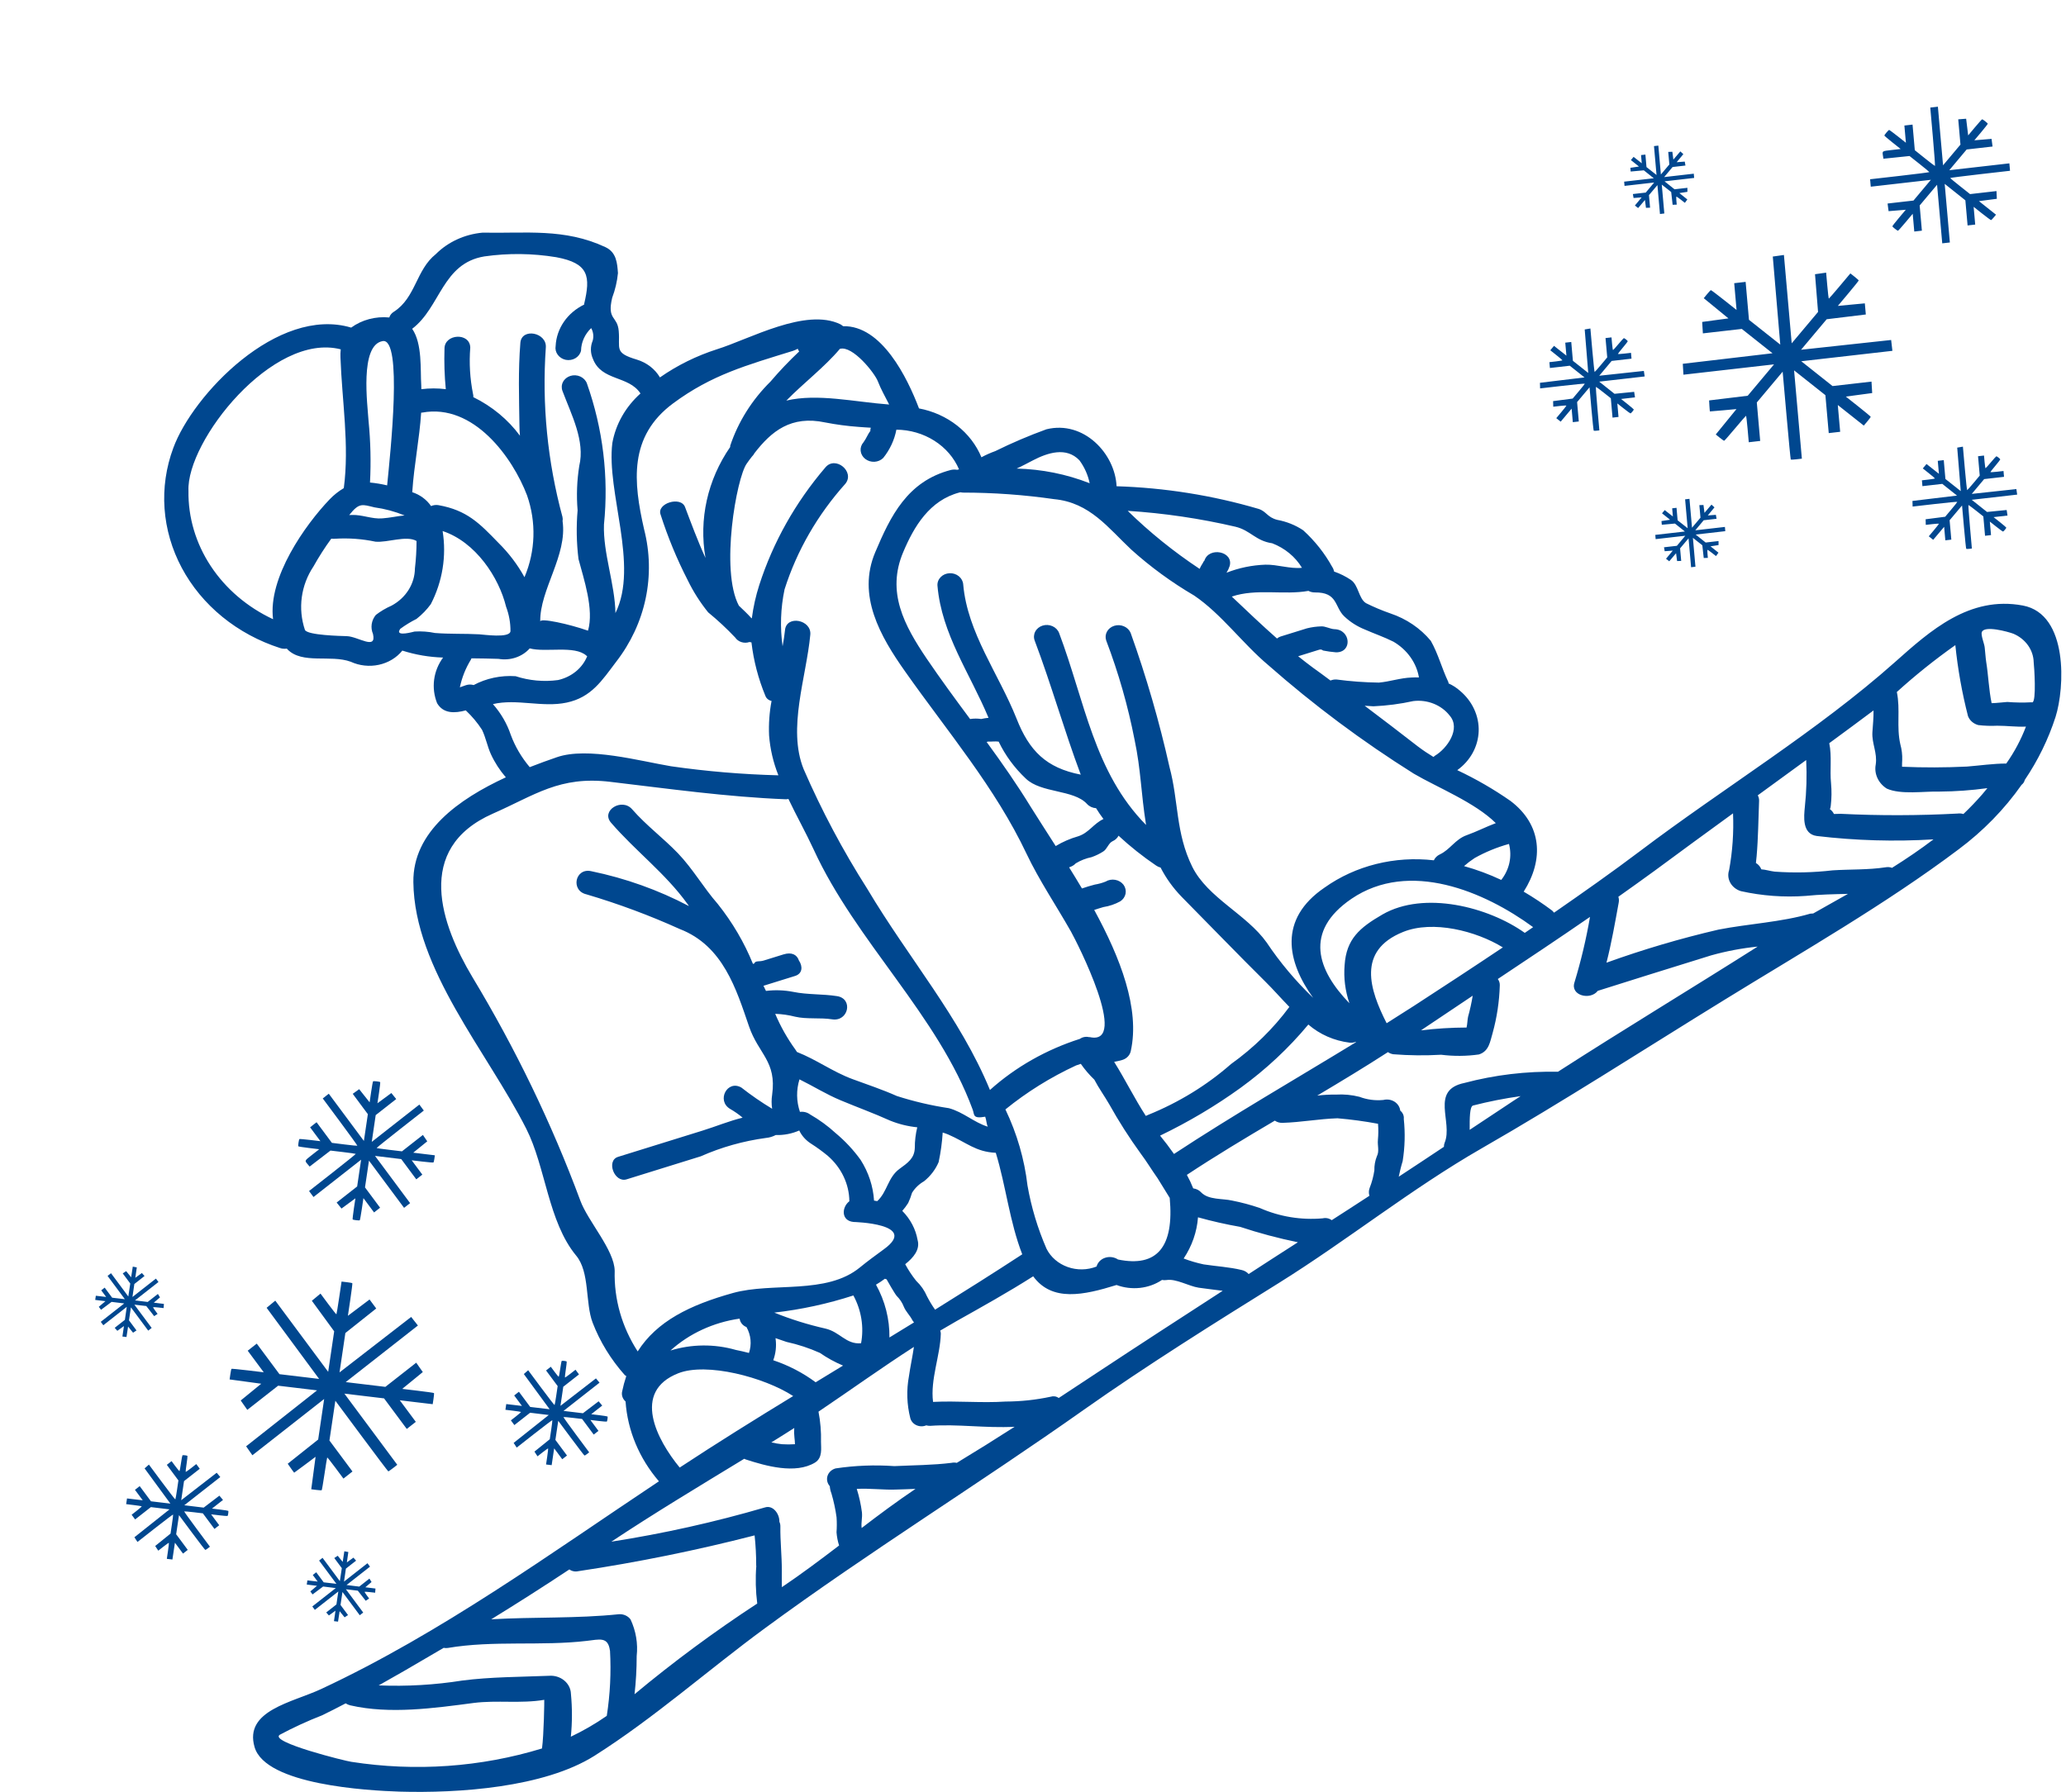 <svg width="151" height="131" viewBox="0 0 151 131" fill="none" xmlns="http://www.w3.org/2000/svg">
<path d="M143.708 40.123C143.692 40.11 143.617 39.392 143.541 38.527L143.402 36.954L142.948 37.494L142.493 38.035L142.556 38.743L142.618 39.451L142.399 39.476L142.181 39.501L142.137 39.007L142.094 38.514L141.694 38.989L141.294 39.464L141.133 39.336L140.971 39.208L141.343 38.764C141.548 38.519 141.714 38.306 141.712 38.291C141.711 38.275 141.494 38.287 141.231 38.317L140.752 38.372L140.746 38.167L140.74 37.962L141.455 37.87L142.169 37.778L142.615 37.248C142.86 36.957 143.059 36.706 143.057 36.689C143.056 36.673 142.32 36.743 141.422 36.846L139.79 37.033L139.784 36.828L139.778 36.623L141.407 36.426L143.035 36.23L142.497 35.803L141.959 35.375L141.233 35.458L140.506 35.541L140.488 35.328L140.469 35.114L140.946 35.06C141.208 35.03 141.422 34.993 141.421 34.977C141.419 34.961 141.219 34.79 140.976 34.597L140.534 34.245L140.67 34.083L140.806 33.922L141.259 34.28L141.712 34.638L141.67 34.164L141.628 33.69L141.847 33.664L142.066 33.639L142.126 34.328L142.187 35.017L142.748 35.461L143.308 35.904L143.179 34.314L143.049 32.724L143.257 32.688L143.465 32.653L143.605 34.245C143.682 35.12 143.759 35.835 143.776 35.833C143.792 35.831 144.006 35.591 144.251 35.299L144.695 34.767L144.633 34.06L144.571 33.353L144.789 33.328L145.008 33.303L145.049 33.769C145.071 34.024 145.104 34.232 145.12 34.23C145.137 34.228 145.314 34.032 145.513 33.794C145.712 33.556 145.89 33.359 145.909 33.357C145.952 33.352 146.194 33.543 146.197 33.586C146.199 33.604 146.037 33.813 145.837 34.051C145.637 34.288 145.474 34.496 145.476 34.512C145.477 34.528 145.693 34.517 145.956 34.487L146.433 34.433L146.451 34.646L146.47 34.859L145.744 34.942L145.018 35.025L144.565 35.566L144.113 36.107L145.743 35.931L147.373 35.755L147.402 35.957L147.432 36.159L145.771 36.349L144.11 36.539L144.669 36.983L145.228 37.428L145.946 37.356L146.664 37.285L146.694 37.487L146.724 37.69L146.216 37.748L145.707 37.806L146.171 38.174C146.426 38.377 146.635 38.557 146.637 38.574C146.641 38.615 146.437 38.858 146.395 38.863C146.377 38.865 146.154 38.701 145.898 38.499L145.433 38.132L145.477 38.626L145.52 39.119L145.302 39.144L145.083 39.169L145.021 38.461L144.958 37.753L144.429 37.334C144.138 37.104 143.886 36.917 143.87 36.919C143.854 36.921 143.904 37.638 143.981 38.512L144.121 40.102L143.929 40.124C143.823 40.136 143.724 40.135 143.708 40.123ZM123.506 40.412L123.413 39.356L123.104 39.723L122.795 40.089L122.835 40.548L122.876 41.007L122.726 41.012L122.576 41.017L122.538 40.73L122.501 40.444L122.252 40.739L122.002 41.034L121.884 40.941L121.767 40.848L122.014 40.551L122.261 40.254L121.965 40.276L121.669 40.298L121.644 40.154L121.619 40.01L122.089 39.956L122.56 39.903L122.867 39.535L123.174 39.167L122.091 39.29L121.009 39.414L120.995 39.259L120.981 39.104L122.064 38.98L123.147 38.856L122.783 38.566L122.419 38.276L121.938 38.32L121.458 38.364L121.446 38.228L121.434 38.093L121.749 38.045L122.063 37.998L121.769 37.762L121.474 37.527L121.573 37.409L121.672 37.291L121.97 37.526L122.269 37.76L122.242 37.461L122.216 37.161L122.375 37.143L122.534 37.125L122.574 37.581L122.614 38.038L122.981 38.327L123.348 38.616L123.255 37.56L123.162 36.505L123.321 36.486L123.48 36.468L123.573 37.524L123.666 38.58L123.975 38.213L124.284 37.847L124.244 37.388L124.203 36.929L124.354 36.924L124.504 36.919L124.541 37.206L124.578 37.492L124.833 37.192L125.088 36.892L125.198 36.992L125.308 37.093L125.063 37.388L124.818 37.683L125.114 37.66L125.41 37.638L125.435 37.782L125.461 37.926L124.99 37.98L124.52 38.034L124.213 38.402L123.905 38.77L124.988 38.646L126.071 38.522L126.084 38.677L126.098 38.832L125.015 38.956L123.933 39.08L124.298 39.371L124.663 39.662L125.134 39.608L125.604 39.555L125.605 39.702L125.605 39.848L125.311 39.894L125.017 39.939L125.308 40.172L125.6 40.405L125.51 40.529L125.42 40.653L125.125 40.422C124.963 40.295 124.817 40.193 124.801 40.195C124.785 40.197 124.784 40.33 124.798 40.491L124.824 40.784L124.674 40.789L124.524 40.794L124.471 40.328L124.419 39.862L124.075 39.591L123.731 39.32L123.824 40.376L123.917 41.431L123.758 41.45L123.599 41.468L123.506 40.412ZM130.884 33.599C130.869 33.586 130.729 32.135 130.574 30.374L130.291 27.172L129.346 28.298L128.402 29.424L128.525 30.829L128.649 32.235L128.232 32.283L127.814 32.331L127.729 31.361C127.682 30.828 127.63 30.393 127.613 30.395C127.597 30.397 127.24 30.808 126.821 31.308C126.401 31.809 126.04 32.22 126.017 32.223C125.994 32.225 125.847 32.123 125.689 31.996L125.402 31.764L126.158 30.836L126.915 29.907L125.95 29.996C125.42 30.045 124.981 30.082 124.974 30.078C124.967 30.075 124.951 29.892 124.938 29.673L124.915 29.274L126.326 29.103L127.737 28.931L128.699 27.784L129.661 26.637L126.35 27.015L123.039 27.393L123.016 26.994L122.992 26.596L126.271 26.211L129.549 25.826L128.428 24.936L127.306 24.047L125.883 24.209L124.46 24.372L124.434 23.954L124.409 23.536L125.369 23.406L126.328 23.277L125.426 22.538L124.524 21.799L124.765 21.507C124.897 21.347 125.024 21.213 125.046 21.211C125.068 21.208 125.5 21.533 126.004 21.933L126.922 22.66L126.836 21.681L126.75 20.703L127.167 20.655L127.585 20.607L127.707 21.994L127.829 23.38L128.973 24.287L130.117 25.193L129.843 21.974L129.57 18.755L129.977 18.698L130.383 18.64L130.668 21.869L130.952 25.098L131.915 23.951L132.878 22.804L132.767 21.426L132.656 20.047L133.062 19.99L133.469 19.932L133.553 20.884C133.599 21.407 133.65 21.833 133.666 21.831C133.682 21.83 134.043 21.414 134.468 20.908L135.24 19.988L135.543 20.226C135.709 20.357 135.846 20.482 135.849 20.504C135.85 20.526 135.508 20.954 135.088 21.454L134.325 22.363L135.311 22.27L136.297 22.177L136.333 22.584L136.369 22.991L134.938 23.165L133.508 23.339L132.572 24.454L131.636 25.569L134.928 25.212L138.22 24.855L138.266 25.252L138.312 25.648L134.981 26.029L131.65 26.409L132.794 27.316L133.938 28.224L135.361 28.061L136.784 27.898L136.809 28.316L136.835 28.735L135.872 28.864L134.909 28.994L135.816 29.712C136.315 30.107 136.725 30.449 136.727 30.471C136.728 30.493 136.615 30.647 136.475 30.813L136.22 31.114L135.271 30.362L134.321 29.61L134.408 30.589L134.494 31.567L134.076 31.615L133.659 31.663L133.537 30.276L133.415 28.89L132.271 27.983L131.126 27.077L131.411 30.304L131.695 33.532L131.304 33.577C131.089 33.601 130.9 33.611 130.884 33.599ZM116.482 31.485C116.466 31.472 116.39 30.754 116.314 29.889L116.176 28.316L115.721 28.856L115.267 29.396L115.329 30.105L115.392 30.813L115.173 30.838L114.954 30.863L114.911 30.369L114.867 29.875L114.467 30.351L114.068 30.826L113.906 30.698L113.745 30.57L114.117 30.126C114.321 29.881 114.488 29.668 114.486 29.653C114.485 29.637 114.268 29.649 114.005 29.679L113.525 29.734L113.519 29.529L113.514 29.324L114.228 29.232L114.943 29.139L115.388 28.61C115.633 28.319 115.833 28.067 115.831 28.051C115.83 28.035 115.094 28.105 114.196 28.208L112.564 28.395L112.558 28.19L112.552 27.985L114.18 27.788L115.809 27.592L115.271 27.164L114.733 26.737L114.006 26.82L113.28 26.903L113.261 26.689L113.243 26.476L113.72 26.422C113.982 26.392 114.196 26.354 114.194 26.339C114.193 26.323 113.993 26.152 113.75 25.959L113.308 25.607L113.444 25.445L113.579 25.284L114.032 25.642L114.486 26L114.444 25.526L114.402 25.051L114.621 25.026L114.84 25.001L114.9 25.69L114.961 26.379L115.522 26.822L116.082 27.266L115.953 25.676L115.823 24.086L116.031 24.05L116.239 24.015L116.379 25.607C116.456 26.482 116.533 27.197 116.549 27.195C116.566 27.193 116.78 26.953 117.024 26.66L117.469 26.129L117.407 25.422L117.344 24.715L117.563 24.69L117.782 24.665L117.823 25.13C117.845 25.386 117.877 25.594 117.894 25.592C117.911 25.59 118.088 25.394 118.287 25.156C118.486 24.918 118.664 24.721 118.682 24.719C118.726 24.714 118.968 24.905 118.971 24.948C118.973 24.966 118.811 25.175 118.611 25.412C118.411 25.65 118.248 25.858 118.25 25.874C118.251 25.89 118.467 25.879 118.729 25.849L119.207 25.795L119.225 26.008L119.244 26.221L118.518 26.304L117.792 26.387L117.339 26.928L116.886 27.469L118.516 27.293L120.146 27.117L120.176 27.319L120.206 27.521L118.545 27.711L116.883 27.901L117.442 28.345L118.002 28.79L118.72 28.718L119.438 28.647L119.468 28.849L119.498 29.051L118.989 29.109L118.481 29.168L118.944 29.536C119.199 29.739 119.409 29.919 119.411 29.936C119.414 29.977 119.211 30.22 119.169 30.225C119.151 30.227 118.927 30.063 118.672 29.861L118.207 29.494L118.251 29.988L118.294 30.481L118.075 30.506L117.857 30.531L117.794 29.823L117.732 29.115L117.203 28.696C116.911 28.466 116.66 28.279 116.644 28.281C116.628 28.283 116.678 29 116.755 29.874L116.895 31.464L116.703 31.486C116.597 31.498 116.497 31.497 116.482 31.485ZM141.766 15.648L141.577 13.507L140.941 14.264L140.305 15.021L140.386 15.942L140.467 16.864L140.189 16.895L139.911 16.927L139.854 16.278L139.796 15.629L139.278 16.246C138.993 16.585 138.743 16.865 138.722 16.867C138.67 16.873 138.315 16.594 138.311 16.543C138.309 16.521 138.528 16.239 138.798 15.918L139.29 15.334L138.661 15.386L138.033 15.438L137.996 15.158L137.96 14.879L138.906 14.77L139.853 14.662L140.488 13.904L141.123 13.146L138.927 13.397L136.731 13.648L136.706 13.377L136.683 13.105L138.85 12.858C140.041 12.722 141.015 12.597 141.014 12.581C141.012 12.564 140.686 12.294 140.288 11.979L139.565 11.406L138.61 11.505L137.655 11.604L137.626 11.414C137.566 11.028 137.535 11.05 138.271 10.966L138.916 10.892L138.323 10.421C137.997 10.162 137.728 9.932 137.726 9.91C137.722 9.86 138.021 9.506 138.073 9.5C138.093 9.498 138.378 9.707 138.705 9.966L139.299 10.436L139.243 9.806L139.188 9.177L139.486 9.143L139.784 9.109L139.867 10.044L139.949 10.98L140.67 11.558C141.067 11.876 141.406 12.135 141.424 12.133C141.441 12.131 141.371 11.169 141.268 9.996L141.08 7.864L141.359 7.832L141.637 7.8L141.825 9.942L142.014 12.084L142.65 11.327L143.286 10.57L143.205 9.647L143.124 8.724L143.413 8.702L143.702 8.68L143.776 9.29L143.85 9.899L144.34 9.313C144.609 8.991 144.847 8.726 144.869 8.723C144.921 8.717 145.276 8.996 145.281 9.047C145.283 9.07 145.063 9.351 144.793 9.673L144.301 10.257L144.93 10.205L145.559 10.152L145.595 10.432L145.632 10.712L144.685 10.82L143.739 10.928L143.104 11.686L142.468 12.444L144.665 12.193L146.861 11.942L146.885 12.214L146.909 12.485L144.722 12.735C143.519 12.873 142.536 12.998 142.538 13.014C142.539 13.031 142.866 13.302 143.264 13.617L143.988 14.19L144.953 14.079L145.919 13.969L145.932 14.252L145.945 14.534L145.291 14.619L144.638 14.705L145.261 15.2L145.884 15.695L145.723 15.89C145.635 15.998 145.544 16.088 145.522 16.09C145.499 16.093 145.204 15.876 144.865 15.608L144.25 15.12L144.307 15.769L144.364 16.418L144.085 16.45L143.807 16.482L143.726 15.563L143.645 14.645L142.89 14.043L142.134 13.442L142.323 15.584L142.511 17.727L142.233 17.758L141.955 17.79L141.766 15.648ZM121.231 14.588L121.138 13.532L120.829 13.899L120.52 14.265L120.561 14.724L120.601 15.183L120.451 15.188L120.301 15.193L120.263 14.906L120.226 14.62L119.977 14.915L119.727 15.21L119.609 15.117L119.492 15.024L119.739 14.727L119.986 14.43L119.69 14.452L119.394 14.474L119.369 14.33L119.344 14.186L119.814 14.132L120.285 14.079L120.592 13.711L120.899 13.343L119.816 13.466L118.734 13.59L118.72 13.435L118.706 13.28L119.789 13.156L120.872 13.032L120.508 12.742L120.144 12.452L119.663 12.496L119.183 12.54L119.171 12.404L119.159 12.268L119.474 12.221L119.788 12.174L119.494 11.938L119.199 11.703L119.298 11.585L119.397 11.467L119.695 11.702L119.994 11.936L119.967 11.637L119.941 11.337L120.1 11.319L120.259 11.301L120.299 11.757L120.339 12.214L120.706 12.503L121.073 12.792L120.98 11.736L120.887 10.681L121.046 10.662L121.205 10.644L121.298 11.7L121.391 12.756L121.7 12.389L122.009 12.023L121.969 11.564L121.928 11.105L122.079 11.1L122.229 11.095L122.266 11.382L122.303 11.668L122.558 11.368L122.813 11.068L122.923 11.168L123.033 11.269L122.788 11.564L122.543 11.859L122.839 11.836L123.135 11.814L123.161 11.958L123.186 12.102L122.715 12.156L122.245 12.21L121.938 12.578L121.63 12.946L122.713 12.822L123.796 12.698L123.809 12.853L123.823 13.008L122.74 13.132L121.658 13.256L122.023 13.547L122.388 13.838L122.859 13.784L123.329 13.731L123.33 13.877L123.33 14.024L123.036 14.07L122.742 14.115L123.033 14.348L123.325 14.581L123.235 14.705L123.145 14.829L122.85 14.598C122.688 14.471 122.542 14.369 122.526 14.371C122.51 14.373 122.509 14.506 122.523 14.667L122.549 14.96L122.399 14.965L122.249 14.97L122.197 14.504L122.144 14.038L121.8 13.767L121.456 13.496L121.549 14.552L121.642 15.607L121.483 15.626L121.324 15.644L121.231 14.588Z" fill="#00478F"/>
<path d="M42.721 106.41C42.701 106.408 42.261 105.835 41.743 105.138L40.801 103.871L40.697 104.569L40.593 105.267L41.017 105.838L41.441 106.409L41.268 106.544L41.094 106.68L40.799 106.282L40.503 105.885L40.411 106.499L40.32 107.113L40.115 107.089L39.911 107.064L39.995 106.491C40.041 106.175 40.071 105.907 40.062 105.894C40.053 105.882 39.874 106.005 39.665 106.169L39.286 106.467L39.174 106.295L39.061 106.123L39.622 105.671L40.182 105.218L40.285 104.534C40.341 104.157 40.379 103.839 40.369 103.826C40.359 103.812 39.769 104.258 39.058 104.815L37.765 105.829L37.653 105.657L37.541 105.486L38.825 104.466L40.109 103.446L39.427 103.364L38.745 103.281L38.17 103.732L37.594 104.183L37.467 104.011L37.339 103.839L37.717 103.543C37.925 103.38 38.087 103.237 38.078 103.224C38.068 103.211 37.809 103.17 37.5 103.133L36.94 103.065L36.97 102.856L37.001 102.647L37.575 102.715L38.149 102.783L37.865 102.4L37.581 102.018L37.754 101.882L37.927 101.747L38.34 102.302L38.752 102.857L39.462 102.941L40.172 103.025L39.229 101.739L38.286 100.452L38.444 100.313L38.602 100.174L39.555 101.456C40.08 102.162 40.519 102.73 40.533 102.72C40.546 102.71 40.602 102.393 40.657 102.016L40.758 101.331L40.334 100.761L39.911 100.191L40.084 100.055L40.258 99.919L40.536 100.294C40.689 100.501 40.825 100.661 40.839 100.65C40.852 100.64 40.9 100.38 40.945 100.073C40.99 99.766 41.038 99.505 41.053 99.494C41.088 99.466 41.394 99.503 41.419 99.537C41.43 99.552 41.401 99.815 41.355 100.122C41.309 100.429 41.279 100.691 41.289 100.704C41.299 100.717 41.477 100.595 41.685 100.432L42.063 100.136L42.191 100.308L42.318 100.479L41.743 100.93L41.168 101.381L41.066 102.079L40.963 102.777L42.26 101.773L43.556 100.77L43.687 100.926L43.819 101.083L42.503 102.115L41.187 103.147L41.896 103.232L42.605 103.318L43.179 102.881L43.754 102.445L43.885 102.601L44.016 102.758L43.614 103.073L43.211 103.389L43.799 103.46C44.122 103.5 44.395 103.543 44.406 103.557C44.43 103.59 44.384 103.903 44.35 103.929C44.337 103.94 44.06 103.918 43.737 103.88L43.149 103.81L43.444 104.208L43.74 104.606L43.567 104.742L43.394 104.878L42.969 104.307L42.545 103.736L41.875 103.657C41.506 103.613 41.194 103.586 41.182 103.596C41.169 103.606 41.587 104.19 42.11 104.895L43.062 106.176L42.91 106.295C42.826 106.361 42.741 106.412 42.721 106.41ZM25.663 117.236L25.03 116.385L24.959 116.859L24.888 117.333L25.162 117.703L25.437 118.072L25.312 118.155L25.186 118.238L25.005 118.013L24.823 117.789L24.765 118.171L24.707 118.553L24.558 118.536L24.409 118.518L24.464 118.135L24.519 117.752L24.279 117.927L24.038 118.101L23.941 117.991L23.844 117.882L24.217 117.589L24.589 117.297L24.658 116.823L24.727 116.349L23.87 117.021L23.012 117.693L22.919 117.568L22.826 117.443L23.684 116.771L24.541 116.099L24.079 116.042L23.617 115.985L23.231 116.274L22.845 116.563L22.764 116.454L22.683 116.344L22.926 116.139L23.169 115.934L22.795 115.888L22.421 115.842L22.443 115.689L22.466 115.537L22.843 115.581L23.219 115.624L23.04 115.383L22.861 115.142L22.987 115.043L23.113 114.944L23.386 115.312L23.659 115.68L24.123 115.734L24.587 115.788L23.955 114.938L23.323 114.087L23.449 113.988L23.575 113.889L24.207 114.74L24.839 115.591L24.911 115.117L24.982 114.643L24.707 114.273L24.433 113.903L24.558 113.82L24.683 113.737L24.865 113.962L25.047 114.187L25.107 113.797L25.167 113.408L25.313 113.436L25.46 113.464L25.405 113.844L25.351 114.223L25.591 114.049L25.832 113.875L25.929 113.985L26.026 114.094L25.653 114.386L25.28 114.678L25.212 115.153L25.142 115.627L26 114.955L26.858 114.283L26.95 114.408L27.043 114.533L26.186 115.205L25.328 115.877L25.792 115.934L26.256 115.991L26.628 115.699L27.001 115.406L27.078 115.531L27.155 115.656L26.928 115.849L26.701 116.041L27.072 116.087L27.443 116.133L27.431 116.286L27.419 116.438L27.047 116.396C26.842 116.373 26.665 116.362 26.652 116.372C26.639 116.382 26.708 116.496 26.805 116.626L26.98 116.862L26.855 116.945L26.73 117.028L26.441 116.659L26.152 116.289L25.717 116.238L25.282 116.187L25.915 117.038L26.547 117.889L26.421 117.987L26.295 118.086L25.663 117.236ZM28.38 107.567C28.36 107.565 27.481 106.402 26.427 104.983L24.51 102.403L24.294 103.857L24.078 105.311L24.92 106.443L25.762 107.576L25.431 107.836L25.101 108.095L24.52 107.314C24.201 106.884 23.929 106.541 23.916 106.551C23.903 106.562 23.814 107.098 23.719 107.744C23.623 108.39 23.531 108.93 23.513 108.944C23.495 108.958 23.316 108.949 23.114 108.923L22.749 108.876L22.907 107.689L23.065 106.501L22.29 107.082C21.864 107.401 21.509 107.663 21.502 107.663C21.494 107.664 21.385 107.517 21.259 107.337L21.03 107.009L22.142 106.124L23.255 105.239L23.474 103.758L23.692 102.276L21.07 104.333L18.447 106.389L18.218 106.062L17.989 105.734L20.581 103.69L23.173 101.645L21.751 101.474L20.329 101.304L19.202 102.187L18.075 103.071L17.834 102.728L17.594 102.385L18.344 101.773L19.094 101.16L17.938 101.003L16.782 100.846L16.835 100.471C16.864 100.265 16.902 100.085 16.919 100.071C16.937 100.057 17.474 100.108 18.114 100.185L19.276 100.324L18.691 99.535L18.105 98.746L18.435 98.487L18.766 98.228L19.596 99.345L20.426 100.462L21.875 100.635L23.324 100.808L21.406 98.209L19.487 95.61L19.803 95.348L20.12 95.086L22.053 97.688L23.986 100.29L24.206 98.809L24.425 97.328L23.609 96.211L22.793 95.095L23.109 94.833L23.425 94.571L23.995 95.338C24.308 95.759 24.575 96.096 24.588 96.086C24.601 96.076 24.69 95.533 24.787 94.88L24.964 93.692L25.346 93.736C25.556 93.76 25.739 93.795 25.752 93.812C25.765 93.83 25.698 94.373 25.602 95.019L25.427 96.194L26.219 95.598L27.01 95.002L27.254 95.331L27.498 95.659L26.37 96.556L25.242 97.453L25.029 98.893L24.815 100.333L27.433 98.305L30.051 96.278L30.298 96.591L30.545 96.904L27.906 98.973L25.268 101.041L26.717 101.215L28.166 101.389L29.294 100.505L30.421 99.622L30.661 99.965L30.902 100.307L30.15 100.922L29.397 101.537L30.546 101.674C31.178 101.749 31.706 101.825 31.719 101.843C31.732 101.861 31.717 102.051 31.684 102.266L31.625 102.656L30.422 102.513L29.219 102.369L29.805 103.158L30.391 103.947L30.061 104.206L29.73 104.465L28.9 103.348L28.07 102.231L26.62 102.058L25.171 101.884L27.104 104.485L29.036 107.086L28.726 107.329C28.556 107.462 28.4 107.57 28.38 107.567ZM15.003 113.309C14.983 113.306 14.543 112.734 14.025 112.037L13.083 110.769L12.979 111.468L12.875 112.166L13.299 112.736L13.723 113.307L13.55 113.443L13.376 113.579L13.081 113.181L12.785 112.783L12.693 113.397L12.601 114.012L12.397 113.987L12.193 113.963L12.277 113.389C12.323 113.074 12.353 112.805 12.344 112.793C12.335 112.78 12.156 112.904 11.947 113.068L11.568 113.365L11.455 113.194L11.343 113.022L11.904 112.569L12.464 112.116L12.566 111.432C12.623 111.056 12.661 110.737 12.651 110.724C12.641 110.711 12.051 111.156 11.34 111.714L10.047 112.728L9.935 112.556L9.823 112.385L11.107 111.365L12.391 110.345L11.709 110.262L11.027 110.18L10.451 110.631L9.876 111.082L9.749 110.91L9.621 110.738L9.999 110.442C10.207 110.279 10.369 110.135 10.36 110.123C10.35 110.11 10.09 110.069 9.782 110.031L9.221 109.963L9.252 109.755L9.283 109.546L9.857 109.614L10.431 109.681L10.147 109.299L9.863 108.917L10.036 108.781L10.209 108.645L10.621 109.2L11.034 109.755L11.744 109.84L12.454 109.924L11.511 108.637L10.568 107.35L10.726 107.211L10.884 107.072L11.837 108.355C12.361 109.06 12.801 109.629 12.814 109.619C12.828 109.608 12.884 109.291 12.939 108.914L13.04 108.229L12.616 107.659L12.193 107.09L12.366 106.954L12.539 106.818L12.818 107.193C12.971 107.399 13.107 107.559 13.121 107.549C13.134 107.538 13.182 107.279 13.227 106.971C13.271 106.664 13.32 106.404 13.335 106.392C13.37 106.365 13.675 106.402 13.701 106.436C13.712 106.451 13.683 106.714 13.637 107.021C13.591 107.328 13.561 107.59 13.571 107.603C13.581 107.616 13.759 107.494 13.967 107.331L14.345 107.034L14.473 107.206L14.6 107.378L14.025 107.829L13.45 108.28L13.347 108.978L13.245 109.676L14.541 108.672L15.838 107.668L15.969 107.825L16.101 107.982L14.784 109.013L13.469 110.045L14.178 110.131L14.887 110.217L15.461 109.78L16.035 109.343L16.167 109.5L16.298 109.656L15.896 109.972L15.493 110.288L16.081 110.359C16.404 110.398 16.677 110.442 16.688 110.456C16.712 110.489 16.666 110.802 16.633 110.828C16.619 110.839 16.342 110.817 16.019 110.778L15.431 110.709L15.726 111.107L16.022 111.505L15.848 111.64L15.675 111.776L15.251 111.206L14.827 110.635L14.157 110.555C13.788 110.512 13.476 110.484 13.463 110.494C13.451 110.504 13.869 111.089 14.392 111.793L15.344 113.074L15.192 113.194C15.108 113.259 15.023 113.311 15.003 113.309ZM28.25 86.577L26.968 84.851L26.823 85.829L26.677 86.807L27.229 87.55L27.78 88.292L27.56 88.465L27.34 88.638L26.951 88.115L26.562 87.592L26.444 88.389C26.378 88.827 26.312 89.196 26.295 89.209C26.254 89.242 25.805 89.189 25.775 89.148C25.762 89.13 25.802 88.776 25.863 88.36L25.976 87.605L25.468 87.979L24.96 88.353L24.782 88.133L24.605 87.914L25.354 87.326L26.104 86.739L26.248 85.76L26.392 84.782L24.653 86.146L22.913 87.51L22.75 87.291L22.588 87.072L24.304 85.727C25.248 84.986 26.013 84.37 26.003 84.357C25.993 84.344 25.573 84.284 25.07 84.224L24.154 84.115L23.392 84.7L22.63 85.284L22.506 85.138C22.253 84.84 22.238 84.874 22.821 84.417L23.332 84.017L22.58 83.926C22.166 83.876 21.817 83.821 21.804 83.803C21.774 83.763 21.844 83.305 21.884 83.273C21.901 83.26 22.253 83.29 22.666 83.339L23.419 83.428L23.042 82.921L22.665 82.414L22.901 82.228L23.137 82.043L23.698 82.797L24.258 83.551L25.175 83.666C25.679 83.729 26.104 83.772 26.118 83.761C26.132 83.75 25.569 82.968 24.866 82.022L23.59 80.304L23.81 80.131L24.03 79.958L25.313 81.684L26.595 83.41L26.741 82.432L26.886 81.454L26.333 80.71L25.781 79.966L26.016 79.796L26.251 79.626L26.633 80.107L27.015 80.587L27.125 79.832C27.186 79.416 27.25 79.066 27.267 79.052C27.309 79.02 27.757 79.071 27.788 79.112C27.801 79.131 27.762 79.485 27.7 79.901L27.587 80.656L28.095 80.282L28.603 79.908L28.781 80.128L28.959 80.347L28.209 80.935L27.459 81.522L27.315 82.501L27.171 83.479L28.91 82.115L30.65 80.751L30.813 80.97L30.975 81.189L29.243 82.547C28.29 83.294 27.519 83.915 27.529 83.928C27.538 83.942 27.959 84.001 28.463 84.061L29.379 84.171L30.144 83.571L30.909 82.971L31.068 83.205L31.227 83.439L30.715 83.854L30.203 84.269L30.993 84.365L31.783 84.46L31.748 84.71C31.729 84.848 31.699 84.972 31.681 84.986C31.664 85 31.298 84.97 30.869 84.919L30.09 84.826L30.478 85.349L30.867 85.872L30.646 86.045L30.426 86.218L29.876 85.478L29.326 84.737L28.367 84.621L27.409 84.504L28.691 86.23L29.974 87.957L29.753 88.13L29.533 88.302L28.25 86.577ZM10.201 96.427L9.569 95.576L9.498 96.05L9.426 96.524L9.701 96.894L9.976 97.264L9.85 97.347L9.725 97.43L9.543 97.205L9.362 96.98L9.303 97.362L9.245 97.745L9.096 97.727L8.947 97.709L9.003 97.326L9.058 96.944L8.817 97.118L8.576 97.292L8.479 97.182L8.383 97.073L8.755 96.781L9.128 96.489L9.197 96.014L9.266 95.54L8.408 96.212L7.551 96.885L7.458 96.76L7.365 96.635L8.223 95.962L9.08 95.29L8.618 95.233L8.156 95.177L7.77 95.466L7.384 95.754L7.303 95.645L7.221 95.536L7.464 95.331L7.707 95.126L7.333 95.079L6.959 95.033L6.982 94.881L7.004 94.728L7.381 94.772L7.758 94.816L7.579 94.574L7.399 94.333L7.525 94.234L7.651 94.135L7.925 94.503L8.198 94.871L8.662 94.925L9.126 94.98L8.494 94.129L7.862 93.278L7.988 93.18L8.114 93.081L8.746 93.931L9.378 94.782L9.449 94.308L9.521 93.834L9.246 93.464L8.971 93.095L9.097 93.012L9.222 92.929L9.404 93.154L9.585 93.378L9.645 92.989L9.705 92.599L9.852 92.627L9.999 92.656L9.944 93.035L9.889 93.415L10.13 93.241L10.371 93.067L10.467 93.176L10.564 93.285L10.192 93.578L9.819 93.87L9.75 94.344L9.681 94.819L10.539 94.146L11.396 93.474L11.489 93.599L11.582 93.724L10.724 94.396L9.867 95.069L10.331 95.125L10.794 95.182L11.167 94.89L11.539 94.598L11.617 94.723L11.694 94.847L11.467 95.04L11.24 95.233L11.611 95.279L11.981 95.325L11.969 95.477L11.957 95.63L11.585 95.588C11.381 95.565 11.203 95.554 11.191 95.564C11.178 95.573 11.247 95.688 11.343 95.818L11.519 96.054L11.393 96.137L11.268 96.22L10.98 95.85L10.691 95.48L10.256 95.43L9.821 95.379L10.453 96.229L11.085 97.08L10.959 97.179L10.833 97.278L10.201 96.427Z" fill="#00478F"/>
<path d="M88.025 40.994C88.345 39.948 90.166 40.301 89.876 41.375C89.82 41.548 89.743 41.714 89.644 41.87C90.542 41.516 91.505 41.316 92.485 41.282C93.356 41.26 94.295 41.603 95.157 41.509C94.674 40.706 93.908 40.074 92.987 39.718C91.76 39.539 91.397 38.769 90.29 38.506C87.707 37.905 85.074 37.516 82.422 37.346C84.022 38.911 85.782 40.332 87.678 41.589C87.739 41.446 87.813 41.309 87.902 41.18C87.895 41.179 88.015 40.966 88.025 40.994ZM72.19 54.217C72.192 54.224 72.157 54.235 72.11 54.241C73.238 55.785 74.33 57.35 75.329 58.98C75.863 59.836 76.494 60.807 77.159 61.852C77.668 61.545 78.221 61.304 78.804 61.137C79.587 60.885 79.914 60.222 80.65 59.875C80.456 59.62 80.276 59.357 80.11 59.085C79.982 59.077 79.856 59.045 79.741 58.991C79.626 58.936 79.524 58.861 79.442 58.769C78.469 57.711 76.093 57.998 74.975 56.92C74.142 56.134 73.47 55.219 72.99 54.218C72.746 54.181 72.415 54.229 72.19 54.217ZM147.851 44.269C151.196 44.902 150.901 50.319 150.237 52.41C149.713 54.033 148.957 55.582 147.987 57.018C147.955 57.158 147.873 57.285 147.754 57.376C146.501 59.16 144.951 60.75 143.158 62.088C137.834 66.097 131.734 69.583 126.016 73.108C120.161 76.712 114.28 80.516 108.299 83.948C103.146 86.909 98.501 90.653 93.486 93.784C88.705 96.76 83.803 99.827 79.235 103.05C71.582 108.463 63.49 113.461 55.922 119.024C51.769 122.07 47.811 125.599 43.443 128.364C39.746 130.689 33.496 131.106 29.196 130.98C26.891 130.905 19.408 130.491 18.606 127.723C17.826 125.041 21.36 124.467 23.479 123.477C32.251 119.379 40.201 113.59 48.16 108.294C46.718 106.616 45.867 104.579 45.721 102.457C45.614 102.364 45.536 102.248 45.492 102.12C45.448 101.992 45.441 101.855 45.471 101.725C45.55 101.345 45.65 100.971 45.774 100.601C45.737 100.581 45.701 100.559 45.668 100.533C44.646 99.385 43.849 98.084 43.312 96.689C42.765 95.249 43.117 92.998 42.11 91.793C40.058 89.312 39.884 85.312 38.462 82.516C35.615 76.89 30.287 70.857 30.212 64.492C30.163 60.802 33.525 58.423 36.971 56.828C36.523 56.308 36.154 55.736 35.874 55.126C35.616 54.554 35.504 53.917 35.229 53.351C34.9 52.843 34.506 52.372 34.057 51.948C34.045 51.943 34.051 51.932 34.042 51.935C33.261 52.141 32.415 52.201 31.946 51.408C31.728 50.857 31.654 50.267 31.73 49.688C31.806 49.108 32.03 48.555 32.384 48.072C31.371 48.042 30.366 47.871 29.406 47.563C28.987 48.085 28.379 48.452 27.689 48.601C26.999 48.75 26.271 48.671 25.633 48.377C24.16 47.837 22.098 48.584 21.006 47.469C20.992 47.453 20.979 47.435 20.967 47.417C20.802 47.444 20.631 47.43 20.473 47.378C18.919 46.877 17.485 46.102 16.252 45.096C15.019 44.09 14.011 42.873 13.286 41.515C12.561 40.156 12.133 38.683 12.026 37.18C11.92 35.677 12.137 34.172 12.665 32.753C14.085 28.873 20.288 22.346 25.667 23.95C26.451 23.379 27.45 23.113 28.452 23.209C28.504 23.038 28.621 22.891 28.783 22.794C30.395 21.759 30.395 19.737 31.858 18.574C32.744 17.687 33.956 17.13 35.267 17.008C38.435 17.072 41.247 16.668 44.242 18.064C45.063 18.443 45.112 19.247 45.165 19.965C45.105 20.581 44.962 21.188 44.743 21.771C44.349 23.438 45.139 23.073 45.223 24.215C45.33 25.496 44.864 25.788 46.54 26.288C47.265 26.507 47.872 26.974 48.234 27.592C49.496 26.709 50.902 26.015 52.403 25.533C54.768 24.798 58.893 22.468 61.432 23.712C61.498 23.752 61.561 23.797 61.619 23.847C64.437 23.781 66.308 27.595 67.168 29.858C68.193 30.051 69.15 30.481 69.948 31.106C70.746 31.732 71.36 32.532 71.731 33.431C72.055 33.255 72.395 33.104 72.746 32.978C73.956 32.381 75.203 31.849 76.481 31.384C79.205 30.713 81.5 33.162 81.608 35.548C85.126 35.657 88.616 36.213 91.979 37.201C92.567 37.385 92.61 37.813 93.352 38.005C94.036 38.13 94.684 38.39 95.249 38.768C96.104 39.547 96.817 40.447 97.361 41.432C97.434 41.539 97.483 41.658 97.505 41.783C97.944 41.935 98.359 42.142 98.737 42.398C99.302 42.784 99.294 43.761 99.842 44.097C100.414 44.382 101.007 44.631 101.615 44.843C102.789 45.236 103.817 45.933 104.574 46.848C105.122 47.817 105.374 48.845 105.849 49.844C105.863 49.882 105.871 49.921 105.873 49.962C106.18 50.1 106.462 50.282 106.708 50.502C107.155 50.877 107.509 51.336 107.744 51.847C107.98 52.358 108.093 52.909 108.074 53.461C108.054 54.013 107.904 54.553 107.634 55.044C107.364 55.535 106.979 55.965 106.508 56.304C107.873 56.947 109.175 57.699 110.397 58.552C112.708 60.299 112.85 62.848 111.364 65.186C112.086 65.611 112.782 66.074 113.446 66.572C113.496 66.619 113.542 66.67 113.584 66.722C115.7 65.255 117.812 63.772 119.863 62.224C125.971 57.603 132.827 53.453 138.502 48.402C141.068 46.118 143.939 43.534 147.851 44.269ZM148.638 48.41C148.629 47.971 148.484 47.542 148.22 47.173C147.956 46.804 147.584 46.51 147.147 46.327C146.739 46.176 145.033 45.705 144.847 46.213C144.763 46.441 145.042 47.082 145.06 47.352C145.101 47.697 145.117 48.052 145.168 48.394C145.317 49.286 145.362 50.455 145.564 51.407C145.951 51.398 146.368 51.341 146.708 51.318C147.293 51.365 147.88 51.374 148.465 51.342C148.488 51.343 148.512 51.345 148.536 51.348C148.852 51.314 148.675 48.693 148.638 48.41ZM148.072 53.12C147.376 53.153 146.66 53.053 145.972 53.055C145.51 53.078 145.046 53.063 144.586 53.008C144.414 52.961 144.257 52.878 144.127 52.765C143.997 52.651 143.899 52.512 143.838 52.357C143.4 50.646 143.09 48.911 142.912 47.163C141.411 48.224 139.983 49.368 138.636 50.59C138.906 51.878 138.595 53.132 138.893 54.418C138.997 54.792 139.043 55.178 139.029 55.563C139.01 55.725 139.023 55.886 139.016 56.054C140.599 56.123 142.183 56.118 143.763 56.041C144.713 55.967 145.676 55.821 146.634 55.82C147.229 54.977 147.712 54.07 148.072 53.12ZM144.883 58.066C145.008 57.925 145.129 57.769 145.254 57.619C144.097 57.778 142.928 57.862 141.756 57.87C140.66 57.837 138.924 58.116 137.9 57.651C137.596 57.458 137.358 57.189 137.215 56.876C137.072 56.563 137.03 56.22 137.094 55.888C137.221 55.04 136.802 54.357 136.85 53.535C136.886 53.001 136.942 52.468 136.932 51.938C135.859 52.741 134.783 53.535 133.697 54.332C133.9 55.309 133.727 56.272 133.828 57.271C133.878 57.814 133.871 58.359 133.808 58.899C133.802 58.988 133.781 59.075 133.747 59.158C133.875 59.25 133.975 59.371 134.039 59.508C134.173 59.503 134.335 59.499 134.524 59.495C137.377 59.635 140.234 59.628 143.081 59.476C143.222 59.457 143.366 59.469 143.501 59.511C143.98 59.055 144.445 58.569 144.883 58.066ZM138.283 63.446C139.33 62.789 140.354 62.094 141.314 61.364C138.473 61.537 135.617 61.454 132.786 61.117C131.691 60.969 131.848 59.67 131.912 58.998C132.035 57.858 132.068 56.71 132.011 55.564C130.834 56.428 129.654 57.288 128.472 58.144C128.543 58.272 128.576 58.414 128.568 58.556C128.514 59.907 128.506 61.243 128.388 62.595C128.372 62.764 128.354 62.926 128.336 63.089C128.52 63.2 128.659 63.364 128.732 63.554C129.017 63.568 129.38 63.684 129.705 63.722C131.119 63.824 132.538 63.792 133.941 63.628C135.246 63.544 136.536 63.602 137.828 63.403C137.98 63.375 138.139 63.39 138.283 63.446ZM132.524 66.781C133.372 66.306 134.22 65.831 135.064 65.348C134.035 65.373 133.004 65.39 131.976 65.497C130.39 65.612 128.791 65.494 127.239 65.149C126.906 65.047 126.628 64.828 126.466 64.541C126.305 64.254 126.273 63.92 126.377 63.614C126.627 62.244 126.723 60.852 126.664 59.461C124.749 60.856 122.825 62.254 120.926 63.663C120.053 64.308 119.161 64.929 118.283 65.559C118.327 65.698 118.336 65.843 118.309 65.984C118.04 67.456 117.784 68.933 117.414 70.379C120.082 69.416 122.816 68.608 125.599 67.961C127.772 67.535 130.192 67.417 132.311 66.795C132.397 66.784 132.459 66.792 132.524 66.781ZM128.464 69.202C127.31 69.319 126.173 69.534 125.065 69.844C122.64 70.589 118.025 72.042 116.779 72.437C116.231 73.151 114.753 72.781 115.076 71.818C115.553 70.245 115.933 68.647 116.21 67.032C113.981 68.571 111.726 70.071 109.472 71.572C109.573 71.708 109.624 71.869 109.617 72.033C109.584 73.209 109.409 74.377 109.095 75.515C108.908 76.125 108.846 76.853 108.086 77.089C107.175 77.218 106.246 77.224 105.329 77.109C104.165 77.177 102.996 77.165 101.832 77.073C101.69 77.051 101.556 76.998 101.442 76.917C99.745 78.015 98.015 79.058 96.274 80.096C96.724 80.041 97.179 80.016 97.633 80.023C98.214 79.986 98.798 80.041 99.362 80.185C99.915 80.395 100.515 80.474 101.107 80.415C101.243 80.38 101.386 80.373 101.527 80.394C101.667 80.415 101.8 80.465 101.919 80.539C102.036 80.613 102.135 80.71 102.208 80.823C102.281 80.936 102.326 81.061 102.34 81.191C102.433 81.266 102.505 81.361 102.551 81.467C102.596 81.573 102.613 81.687 102.6 81.8C102.709 82.83 102.682 83.867 102.518 84.888C102.4 85.264 102.313 85.641 102.231 86.025C103.335 85.307 104.431 84.569 105.533 83.84C105.53 83.737 105.549 83.635 105.588 83.538C106.211 82.029 104.495 79.694 107.031 79.171C109.248 78.582 111.553 78.307 113.867 78.353C118.694 75.245 123.602 72.285 128.464 69.202ZM111.444 68.2C111.648 68.054 111.856 67.916 112.053 67.781C108.486 65.165 102.998 62.842 98.778 65.708C95.259 68.108 96.302 70.947 98.626 73.343C98.318 72.44 98.198 71.493 98.275 70.555C98.403 68.657 99.354 67.829 101.049 66.85C104.098 65.103 108.775 66.298 111.444 68.2ZM104.874 55.251C105.777 54.713 106.785 53.269 105.953 52.313C105.656 51.931 105.25 51.631 104.781 51.444C104.312 51.257 103.798 51.191 103.294 51.254C102.34 51.464 101.366 51.591 100.384 51.635C100.172 51.627 99.957 51.61 99.741 51.595C101.052 52.576 102.34 53.573 103.624 54.565C103.99 54.842 104.372 55.1 104.768 55.339C104.8 55.307 104.835 55.278 104.874 55.251ZM109.723 64.329C110.018 63.956 110.221 63.527 110.319 63.074C110.417 62.619 110.407 62.15 110.289 61.697C109.409 61.942 108.567 62.287 107.785 62.725C107.509 62.905 107.247 63.103 107.002 63.318C107.94 63.58 108.85 63.918 109.723 64.329ZM103.708 49.525C103.618 48.995 103.405 48.487 103.084 48.037C102.763 47.586 102.341 47.203 101.847 46.913C101.168 46.571 100.459 46.332 99.763 46.025C99.194 45.798 98.68 45.47 98.249 45.06C97.524 44.366 97.794 43.289 96.094 43.311C95.932 43.312 95.772 43.273 95.631 43.197C93.847 43.522 91.814 43.003 90.03 43.614C91.124 44.653 92.205 45.683 93.333 46.68C93.408 46.616 93.497 46.566 93.595 46.534L95.523 45.935C95.867 45.849 96.221 45.801 96.578 45.792C96.861 45.776 97.229 45.983 97.524 45.997C98.729 46.017 98.865 47.714 97.638 47.689C97.323 47.663 97.01 47.619 96.7 47.558C96.662 47.522 96.612 47.498 96.559 47.488C96.505 47.478 96.45 47.484 96.4 47.504L94.881 47.976C95.236 48.253 95.573 48.533 95.941 48.797C96.378 49.102 96.813 49.435 97.244 49.752C97.378 49.695 97.525 49.668 97.674 49.675C98.705 49.813 99.743 49.889 100.783 49.903C101.57 49.834 102.37 49.557 103.167 49.531C103.343 49.52 103.523 49.519 103.708 49.525ZM107.196 61.059C107.951 60.788 108.601 60.448 109.326 60.176C107.803 58.663 105.051 57.57 103.329 56.559C99.554 54.187 95.998 51.533 92.696 48.625C90.837 47.069 89.266 44.881 87.28 43.539C85.627 42.57 84.088 41.445 82.687 40.184C81.006 38.61 79.66 36.739 77.05 36.492C74.838 36.173 72.603 36.013 70.368 36.012C70.304 36.01 70.241 36.002 70.179 35.988C70.16 35.994 70.155 36.005 70.134 36.002C67.936 36.575 66.801 38.499 66.019 40.352C64.769 43.288 66.093 45.718 67.721 48.137C68.742 49.641 69.819 51.109 70.902 52.566C71.17 52.523 71.445 52.522 71.714 52.563C71.89 52.522 72.069 52.494 72.25 52.478C70.896 49.23 68.821 46.371 68.517 42.815C68.501 42.585 68.586 42.361 68.751 42.191C68.917 42.02 69.151 41.918 69.4 41.907C69.65 41.895 69.896 41.975 70.083 42.13C70.27 42.284 70.385 42.499 70.4 42.729C70.706 46.266 72.991 49.254 74.298 52.535C75.223 54.887 76.458 56.139 78.99 56.631C77.772 53.377 76.854 50.094 75.624 46.834C75.541 46.617 75.556 46.378 75.665 46.172C75.773 45.965 75.967 45.809 76.204 45.735C76.441 45.661 76.701 45.677 76.927 45.78C77.153 45.882 77.327 46.062 77.409 46.28C79.297 51.294 79.963 56.457 83.761 60.308C83.766 60.296 83.765 60.283 83.758 60.271C83.394 58.004 83.388 56.276 82.926 54.093C82.445 51.624 81.751 49.192 80.849 46.821C80.776 46.605 80.798 46.373 80.908 46.173C81.018 45.974 81.209 45.821 81.441 45.75C81.672 45.678 81.926 45.691 82.148 45.788C82.371 45.883 82.546 46.055 82.635 46.265C83.786 49.483 84.735 52.756 85.475 56.07C86.153 58.59 85.915 60.88 87.141 63.369C88.281 65.654 91.117 66.842 92.58 68.907C93.552 70.36 94.689 71.714 95.974 72.948C94.072 70.309 93.402 67.208 96.813 64.887C99.072 63.281 101.942 62.564 104.798 62.894C104.883 62.708 105.037 62.556 105.233 62.464C105.987 62.114 106.357 61.358 107.192 61.06L107.196 61.059ZM110.158 80.781C110.479 80.557 110.809 80.358 111.141 80.135C109.965 80.299 108.802 80.529 107.659 80.822C107.417 80.897 107.412 81.746 107.416 82.599C108.322 81.991 109.251 81.389 110.158 80.781ZM107.64 72.79C106.373 73.634 105.117 74.476 103.854 75.327C104.959 75.192 106.072 75.123 107.188 75.12C107.25 74.861 107.253 74.53 107.297 74.337C107.439 73.826 107.553 73.308 107.638 72.785L107.64 72.79ZM103.355 73.528C105.527 72.117 107.69 70.701 109.839 69.261C107.883 68.056 104.723 67.254 102.552 68.131C99.146 69.503 100.11 72.366 101.347 74.805C102.018 74.385 102.693 73.956 103.355 73.528ZM99.108 76.191C99.105 76.182 99.093 76.177 99.09 76.169C98.948 76.221 98.794 76.24 98.642 76.226C97.512 76.086 96.456 75.622 95.624 74.901C94.188 76.629 92.523 78.185 90.666 79.532C88.828 80.858 86.86 82.026 84.788 83.023C85.117 83.42 85.459 83.873 85.805 84.363C90.14 81.512 94.664 78.906 99.11 76.19L99.108 76.191ZM100.708 83.336C100.746 82.944 100.749 82.55 100.718 82.156C99.737 81.972 98.745 81.838 97.75 81.754C96.399 81.799 95.087 82.048 93.745 82.088C93.54 82.098 93.338 82.04 93.174 81.926C91.005 83.206 88.844 84.503 86.746 85.891C86.922 86.211 87.077 86.541 87.21 86.878C87.438 86.907 87.646 87.013 87.793 87.175C88.335 87.733 89.356 87.609 90.051 87.77C90.742 87.906 91.422 88.088 92.085 88.316C93.515 88.948 95.103 89.208 96.674 89.069C96.787 89.042 96.906 89.04 97.02 89.063C97.135 89.087 97.242 89.135 97.333 89.204C98.257 88.613 99.169 88.018 100.089 87.419C100.03 87.233 100.035 87.036 100.103 86.853C100.268 86.435 100.385 86.001 100.45 85.559C100.441 85.21 100.502 84.864 100.631 84.538C100.83 84.153 100.665 83.745 100.71 83.336L100.708 83.336ZM79.641 35.328C79.52 34.73 79.266 34.161 78.896 33.655C77.932 32.641 76.559 33.103 75.493 33.656C75.092 33.864 74.704 34.075 74.303 34.255C76.136 34.299 77.948 34.663 79.641 35.328ZM94.237 73.612C93.632 72.991 93.065 72.34 92.491 71.773C90.44 69.743 88.412 67.633 86.367 65.566C85.743 64.924 85.223 64.202 84.825 63.425C84.706 63.395 84.595 63.345 84.498 63.277C83.523 62.616 82.605 61.886 81.752 61.096C81.662 61.272 81.509 61.414 81.317 61.498C81.012 61.638 80.919 62.081 80.627 62.254C80.365 62.421 80.082 62.559 79.783 62.663C79.371 62.748 78.979 62.901 78.628 63.115C78.505 63.246 78.346 63.343 78.166 63.397C78.164 63.401 78.16 63.404 78.156 63.407C78.151 63.41 78.146 63.413 78.141 63.413C78.452 63.914 78.766 64.423 79.078 64.953C79.386 64.847 79.708 64.747 80.018 64.669C80.288 64.625 80.552 64.552 80.803 64.452C81.01 64.325 81.264 64.278 81.511 64.322C81.757 64.366 81.976 64.497 82.12 64.688C82.257 64.88 82.309 65.112 82.265 65.337C82.22 65.562 82.082 65.761 81.88 65.893C81.501 66.102 81.081 66.245 80.643 66.314C80.416 66.376 80.196 66.453 79.974 66.522C81.879 70.014 83.33 73.748 82.647 76.838C82.616 76.988 82.542 77.127 82.434 77.242C82.325 77.356 82.184 77.442 82.027 77.49C81.831 77.546 81.632 77.593 81.431 77.629C82.242 78.922 82.921 80.312 83.746 81.581C83.806 81.549 83.869 81.52 83.934 81.497C86.167 80.591 88.21 79.337 89.972 77.79C91.622 76.61 93.061 75.201 94.237 73.612ZM91.262 93.142C92.464 92.364 93.651 91.589 94.861 90.818C93.43 90.526 92.021 90.149 90.641 89.692C89.602 89.51 88.574 89.277 87.56 88.994C87.479 90.064 87.118 91.097 86.511 92.007C86.984 92.186 87.473 92.329 87.971 92.435C88.882 92.575 89.841 92.627 90.741 92.844C90.946 92.887 91.13 92.992 91.262 93.142ZM69.955 34.346C70 34.332 70.048 34.327 70.093 34.313C69.733 33.465 69.103 32.735 68.286 32.217C67.468 31.699 66.503 31.419 65.515 31.413C65.373 32.161 65.044 32.868 64.555 33.478C64.39 33.645 64.159 33.746 63.912 33.759C63.665 33.772 63.421 33.695 63.233 33.546C63.044 33.397 62.926 33.187 62.903 32.96C62.881 32.734 62.955 32.509 63.111 32.334C63.317 32.059 63.426 31.737 63.638 31.463C63.577 31.537 63.628 31.357 63.644 31.268C63.349 31.25 63.043 31.234 62.744 31.208C61.929 31.149 61.119 31.041 60.319 30.885C57.813 30.349 56.382 31.529 55.143 33.129C55.097 33.221 55.034 33.306 54.958 33.379C54.822 33.546 54.692 33.728 54.57 33.904C53.836 34.941 52.625 41.682 54.003 44.279C54.316 44.578 54.635 44.874 54.918 45.191C54.931 45.197 54.939 45.194 54.95 45.199C55.058 44.375 55.239 43.562 55.494 42.768C56.499 39.646 58.137 36.732 60.322 34.177C61.052 33.287 62.505 34.483 61.784 35.368C59.752 37.636 58.241 40.261 57.342 43.086C57.053 44.455 57.004 45.86 57.198 47.248C57.274 46.848 57.333 46.452 57.375 46.062C57.479 44.944 59.334 45.305 59.223 46.406C58.934 49.505 57.542 53.247 58.731 56.217C60.043 59.241 61.601 62.173 63.392 64.986C66.4 70.047 70.167 74.376 72.354 79.684C74.218 78.012 76.462 76.736 78.93 75.947C79.023 75.881 79.132 75.834 79.249 75.813C79.365 75.791 79.486 75.795 79.601 75.823C79.618 75.817 79.631 75.822 79.639 75.819C79.648 75.817 79.648 75.817 79.66 75.822C82.562 76.447 78.732 68.918 78.271 68.097C77.204 66.212 75.953 64.365 75.029 62.418C72.739 57.575 69.264 53.504 66.165 49.106C64.329 46.512 62.629 43.536 63.971 40.369C65.084 37.734 66.319 35.18 69.5 34.356C69.649 34.322 69.804 34.319 69.955 34.346ZM64.986 29.573C64.703 29.009 64.374 28.438 64.162 27.879C63.931 27.27 62.313 25.244 61.392 25.503L61.384 25.506C60.278 26.824 58.745 27.99 57.471 29.287C59.75 28.745 62.449 29.386 64.986 29.573ZM89.362 94.366C88.775 94.29 88.177 94.219 87.608 94.139C86.89 94.03 85.956 93.466 85.26 93.58C85.15 93.596 85.038 93.594 84.928 93.573C84.458 93.888 83.906 94.088 83.325 94.153C82.744 94.217 82.152 94.145 81.606 93.942C79.195 94.692 76.889 95.188 75.514 93.307C73.682 94.474 71.803 95.518 69.904 96.586C69.51 96.81 69.12 97.042 68.719 97.276C68.746 97.347 68.76 97.42 68.762 97.494C68.723 99.097 67.984 100.855 68.195 102.489C69.958 102.4 71.723 102.579 73.497 102.463C74.608 102.459 75.715 102.341 76.795 102.109C76.892 102.078 76.997 102.07 77.1 102.086C77.202 102.103 77.298 102.143 77.379 102.204C78.305 101.594 79.231 100.984 80.149 100.377C83.204 98.359 86.279 96.363 89.362 94.368L89.362 94.366ZM85.492 87.573C85.2 87.094 84.899 86.617 84.607 86.138C84.177 85.535 83.815 84.921 83.372 84.333C82.532 83.174 81.765 81.972 81.075 80.734C80.724 80.125 80.304 79.547 79.983 78.93C79.613 78.575 79.282 78.188 78.994 77.774C78.873 77.812 78.756 77.858 78.641 77.894C76.778 78.758 75.045 79.838 73.484 81.106C74.33 82.875 74.874 84.75 75.097 86.665C75.373 88.248 75.839 89.799 76.488 91.291C76.794 91.904 77.35 92.384 78.035 92.627C78.719 92.871 79.478 92.858 80.146 92.591C80.185 92.445 80.263 92.31 80.372 92.198C80.482 92.086 80.62 92.001 80.775 91.951C80.929 91.9 81.095 91.885 81.259 91.907C81.422 91.929 81.577 91.987 81.711 92.078C84.566 92.668 85.827 91.167 85.492 87.573ZM58.411 25.693C58.364 25.634 58.328 25.567 58.306 25.497C58.195 25.557 58.078 25.608 57.957 25.65C54.574 26.701 52.033 27.391 49.204 29.483C45.928 31.908 46.293 35.244 47.074 38.689C47.503 40.356 47.542 42.083 47.189 43.756C46.836 45.429 46.098 47.01 45.024 48.394C44.001 49.742 43.225 50.985 41.414 51.365C39.641 51.741 37.767 51.063 36.027 51.475C36.616 52.143 37.059 52.908 37.333 53.727C37.648 54.577 38.116 55.373 38.717 56.084C39.404 55.815 40.08 55.569 40.698 55.358C42.946 54.577 46.795 55.643 49.044 56.019C51.643 56.393 54.265 56.613 56.891 56.681C56.517 55.741 56.288 54.759 56.211 53.765C56.174 52.92 56.234 52.075 56.392 51.244C56.289 51.223 56.194 51.178 56.115 51.114C56.037 51.05 55.977 50.969 55.943 50.877C55.421 49.617 55.078 48.301 54.923 46.964C54.874 46.958 54.825 46.949 54.777 46.936C54.59 47.002 54.383 47.004 54.192 46.944C54.002 46.884 53.839 46.765 53.734 46.607C53.118 45.955 52.458 45.34 51.757 44.766C51.169 44.036 50.67 43.252 50.268 42.424C49.472 40.873 48.809 39.267 48.283 37.624C47.97 36.801 49.755 36.246 50.068 37.069C50.484 38.162 50.979 39.517 51.563 40.789C51.069 37.961 51.711 35.077 53.37 32.674C53.364 32.647 53.364 32.62 53.367 32.593C53.951 30.841 54.958 29.236 56.313 27.897C56.968 27.128 57.669 26.392 58.411 25.693ZM72.012 81.656L72.006 81.639C71.071 81.805 71.232 81.493 71.092 81.122C68.551 74.206 62.561 68.848 59.464 62.093C58.903 60.88 58.219 59.657 57.624 58.408C57.558 58.424 57.492 58.432 57.424 58.432C53.117 58.262 48.87 57.661 44.601 57.157C40.879 56.714 39.103 58.131 36.014 59.486C30.23 62.046 32.252 67.627 34.528 71.434C37.68 76.661 40.32 82.129 42.416 87.775C42.967 89.278 44.907 91.388 44.927 92.91C44.87 94.972 45.453 97.014 46.607 98.798C48.005 96.597 50.409 95.408 53.567 94.528C56.473 93.717 60.395 94.678 62.856 92.653C63.411 92.196 64.014 91.76 64.6 91.33C67.214 89.442 62.351 89.334 62.383 89.334C61.46 89.246 61.513 88.251 62.078 87.819C62.073 87.201 61.93 86.589 61.661 86.02C61.392 85.45 61 84.935 60.51 84.507C60.122 84.184 59.711 83.885 59.281 83.611C58.901 83.37 58.6 83.036 58.415 82.647C57.881 82.883 57.291 82.997 56.696 82.979C56.479 83.095 56.237 83.167 55.986 83.191C54.329 83.415 52.721 83.869 51.216 84.535L45.799 86.218C44.907 86.496 44.281 84.851 45.174 84.574L51.342 82.657C52.324 82.352 53.281 81.954 54.276 81.709C53.995 81.47 53.69 81.257 53.365 81.071C52.346 80.468 53.153 78.912 54.188 79.51C54.9 80.069 55.651 80.586 56.434 81.058C56.382 80.719 56.382 80.375 56.434 80.037C56.777 77.577 55.442 77.072 54.744 75.035C53.816 72.335 52.863 69.145 49.681 67.918C47.479 66.922 45.202 66.075 42.867 65.384C41.683 65.117 42.031 63.418 43.222 63.692C45.721 64.208 48.124 65.067 50.35 66.24C50.318 66.182 50.28 66.126 50.237 66.074C48.63 63.842 46.444 62.213 44.66 60.146C43.894 59.261 45.455 58.298 46.204 59.167C47.231 60.345 48.478 61.265 49.553 62.383C50.664 63.547 51.416 64.895 52.456 66.08C53.531 67.427 54.398 68.904 55.031 70.466L55.131 70.436C55.205 70.21 55.494 70.323 55.809 70.225L57.262 69.774C57.86 69.588 58.247 69.789 58.389 70.215C58.685 70.655 58.655 71.18 58.11 71.349L55.801 72.067C55.859 72.196 55.925 72.314 55.983 72.443C56.646 72.361 57.32 72.385 57.976 72.513C59.026 72.729 60.116 72.657 61.178 72.824C62.379 73.012 62.014 74.708 60.815 74.519C59.95 74.383 58.96 74.525 58.118 74.328C57.641 74.205 57.152 74.135 56.659 74.118C57.045 75.035 57.54 75.911 58.133 76.731C58.175 76.791 58.206 76.847 58.249 76.907C59.669 77.464 60.867 78.356 62.296 78.886C63.399 79.292 64.483 79.651 65.552 80.127C66.79 80.524 68.062 80.822 69.354 81.016C70.411 81.303 71.199 82.064 72.194 82.368C72.092 82.15 72.097 81.879 72.012 81.656ZM74.716 91.704C73.787 89.316 73.524 86.709 72.78 84.277C71.299 84.213 70.632 83.51 69.29 82.934C69.162 82.882 69.032 82.837 68.9 82.797C68.855 83.524 68.756 84.246 68.603 84.959C68.375 85.497 68.01 85.976 67.538 86.357C67.173 86.566 66.871 86.856 66.66 87.2C66.585 87.456 66.49 87.707 66.376 87.95C66.248 88.151 66.105 88.343 65.946 88.524C66.537 89.12 66.926 89.859 67.065 90.651C67.262 91.354 66.765 91.939 66.16 92.422C66.387 92.847 66.655 93.253 66.96 93.635C67.302 93.96 67.57 94.344 67.749 94.763C67.923 95.103 68.121 95.431 68.343 95.746C70.485 94.412 72.611 93.074 74.714 91.699L74.716 91.704ZM66.862 83.912C66.86 83.408 66.92 82.905 67.041 82.413C66.353 82.345 65.68 82.179 65.046 81.92C63.866 81.386 62.661 80.951 61.464 80.45C60.397 80.009 59.451 79.41 58.432 78.909C58.191 79.685 58.203 80.512 58.467 81.288C58.597 81.269 58.73 81.276 58.858 81.308C58.985 81.34 59.104 81.396 59.207 81.473C59.882 81.86 60.508 82.317 61.071 82.834C61.768 83.415 62.382 84.074 62.9 84.794C63.48 85.704 63.817 86.725 63.882 87.772C63.966 87.783 64.041 87.796 64.116 87.811C64.856 87.13 64.887 86.081 65.737 85.457C66.341 85.013 66.838 84.692 66.862 83.912ZM46.812 28.765C45.938 27.436 43.959 27.876 43.333 26.228C43.144 25.804 43.14 25.331 43.319 24.907C43.406 24.599 43.366 24.272 43.209 23.986C42.746 24.429 42.482 25.016 42.467 25.633C42.418 25.858 42.274 26.055 42.066 26.182C41.858 26.309 41.603 26.354 41.356 26.308C41.114 26.258 40.902 26.124 40.763 25.935C40.624 25.746 40.57 25.515 40.611 25.292C40.642 24.662 40.85 24.052 41.216 23.522C41.581 22.992 42.091 22.559 42.697 22.266C42.69 22.249 42.696 22.239 42.692 22.23C43.171 20.209 43.049 19.249 40.662 18.805C38.92 18.517 37.142 18.497 35.4 18.746C32.318 19.253 32.2 22.462 30.125 24.037C30.882 25.135 30.713 27.054 30.788 28.143C30.795 28.243 30.794 28.344 30.796 28.453C31.388 28.377 31.988 28.377 32.582 28.451C32.487 27.469 32.456 26.484 32.487 25.5C32.472 24.391 34.351 24.287 34.371 25.413C34.282 26.538 34.348 27.671 34.569 28.783C34.593 28.865 34.601 28.949 34.593 29.033C35.961 29.704 37.132 30.673 38.002 31.854C37.98 31.611 37.965 31.366 37.966 31.13C37.938 29.06 37.867 27.114 38.033 25.058C38.129 23.942 39.982 24.305 39.893 25.408C39.603 29.559 40.013 33.733 41.108 37.785C41.134 37.886 41.137 37.991 41.117 38.094C41.481 40.601 39.448 43.104 39.485 45.435C39.482 45.16 41.586 45.619 42.976 46.107C43.431 44.549 42.658 42.305 42.281 40.869C42.135 39.686 42.113 38.495 42.216 37.31C42.125 36.226 42.166 35.138 42.336 34.064C42.778 32.235 41.756 30.308 41.11 28.581C41.027 28.363 41.041 28.124 41.15 27.918C41.259 27.712 41.453 27.555 41.69 27.481C41.926 27.407 42.186 27.424 42.413 27.526C42.638 27.628 42.812 27.808 42.895 28.026C44.072 31.36 44.497 34.871 44.143 38.344C44.069 40.435 44.944 42.683 44.981 44.821C46.709 41.332 44.306 35.981 44.755 32.384C45.004 31.004 45.724 29.737 46.812 28.765ZM69.93 106.945C71.343 106.09 72.752 105.21 74.157 104.307C71.993 104.418 70.023 104.094 67.983 104.239C67.887 104.241 67.791 104.229 67.698 104.203C67.587 104.25 67.465 104.274 67.341 104.272C67.218 104.271 67.096 104.244 66.984 104.194C66.873 104.145 66.774 104.072 66.696 103.984C66.619 103.895 66.563 103.792 66.533 103.681C66.277 102.673 66.244 101.629 66.433 100.613C66.53 99.922 66.692 99.19 66.796 98.468C64.423 99.996 62.151 101.632 59.822 103.202C59.964 103.933 60.025 104.675 60.005 105.416C60.003 105.858 60.136 106.572 59.57 106.923C58.14 107.791 55.962 107.171 54.503 106.695C54.465 106.682 54.429 106.665 54.395 106.646C51.128 108.636 47.862 110.598 44.681 112.708C48.488 112.114 52.242 111.276 55.916 110.201C56.514 110.016 56.983 110.697 56.963 111.249C57.015 111.36 57.04 111.479 57.036 111.6C57.021 112.663 57.144 113.719 57.141 114.787C57.138 115.201 57.136 115.616 57.145 116.033C58.568 115.076 59.95 114.038 61.327 112.987C61.227 112.672 61.165 112.35 61.14 112.024C61.166 111.66 61.168 111.294 61.143 110.929C61.062 110.337 60.936 109.751 60.766 109.174C60.7 109.005 60.66 108.829 60.647 108.65C60.555 108.545 60.492 108.421 60.463 108.289C60.435 108.157 60.442 108.022 60.483 107.893C60.525 107.766 60.601 107.649 60.703 107.554C60.805 107.46 60.931 107.39 61.071 107.351C62.489 107.138 63.932 107.082 65.368 107.183C66.731 107.118 68.197 107.114 69.541 106.944C69.668 106.916 69.802 106.916 69.93 106.945ZM65.007 97.779C65.608 97.417 66.206 97.047 66.805 96.677C66.759 96.626 66.718 96.57 66.682 96.513C66.505 96.154 66.213 95.91 66.055 95.521C65.943 95.233 65.767 94.969 65.54 94.743C65.427 94.631 64.815 93.571 64.796 93.522C64.754 93.516 64.712 93.504 64.673 93.486C64.467 93.642 64.251 93.786 64.025 93.918C64.688 95.116 65.025 96.441 65.007 97.779ZM62.934 98.202C63.154 97.016 62.958 95.792 62.372 94.707C60.502 95.315 58.564 95.736 56.591 95.961C57.792 96.446 59.035 96.835 60.306 97.123C61.396 97.365 61.821 98.298 62.934 98.202ZM66.911 108.848C66.43 108.873 65.954 108.879 65.482 108.897C64.648 108.935 63.557 108.796 62.619 108.848C62.795 109.407 62.921 109.977 62.996 110.553C63.04 110.981 62.925 111.309 62.977 111.708C64.267 110.718 65.568 109.754 66.911 108.848ZM42.917 47.973C42.901 47.959 42.88 47.957 42.862 47.935C41.997 47.156 39.893 47.717 38.716 47.402C38.447 47.706 38.094 47.937 37.693 48.072C37.291 48.207 36.856 48.24 36.434 48.167C35.805 48.142 35.135 48.138 34.453 48.129C34.436 48.162 34.446 48.188 34.424 48.212C34.033 48.845 33.759 49.533 33.611 50.248C33.761 50.193 33.909 50.138 34.06 50.09C34.239 50.032 34.435 50.029 34.617 50.083C35.541 49.588 36.609 49.362 37.683 49.434C38.679 49.76 39.744 49.858 40.785 49.717C41.27 49.608 41.717 49.392 42.089 49.089C42.46 48.785 42.744 48.402 42.917 47.973ZM38.333 42.197C39.14 40.289 39.206 38.178 38.521 36.215C37.48 33.476 34.628 29.47 30.859 30.163C30.833 30.171 30.809 30.16 30.781 30.169C30.659 32.078 30.262 34 30.135 35.924L30.128 35.981C30.698 36.168 31.184 36.527 31.506 36.998C31.673 36.923 31.863 36.899 32.047 36.93C34.136 37.303 35.049 38.26 36.429 39.685C37.19 40.436 37.831 41.282 38.333 42.197ZM59.615 101.054C60.288 100.643 60.953 100.243 61.616 99.834C61.018 99.583 60.452 99.272 59.927 98.907C59.147 98.557 58.328 98.287 57.485 98.103C57.212 98.013 56.956 97.918 56.682 97.827C56.69 97.853 56.693 97.88 56.691 97.908C56.756 98.426 56.697 98.951 56.516 99.443C57.638 99.819 58.685 100.363 59.615 101.054ZM36.988 44.353C36.468 42.224 34.772 39.624 32.35 38.823C32.643 40.649 32.343 42.508 31.488 44.167C31.195 44.569 30.843 44.933 30.442 45.247C30.022 45.457 29.623 45.701 29.251 45.975C29.216 46.03 29.188 46.088 29.166 46.148C29.115 46.486 30.083 46.223 30.302 46.17C30.801 46.139 31.302 46.174 31.791 46.276C32.872 46.363 33.951 46.313 35.032 46.373C35.315 46.386 37.263 46.678 37.309 46.144C37.314 45.536 37.205 44.93 36.988 44.353ZM28.295 35.484C28.534 33.066 29.441 24.69 27.969 24.936C26.271 25.224 26.868 29.628 26.936 30.766C27.085 32.266 27.121 33.773 27.043 35.276C27.465 35.316 27.884 35.386 28.295 35.484ZM58.063 105.081C58.036 104.853 58.032 104.623 58.051 104.395C57.591 104.685 57.136 104.984 56.674 105.264C56.576 105.322 56.473 105.392 56.376 105.449C56.632 105.51 56.892 105.555 57.154 105.582C57.469 105.603 57.786 105.603 58.102 105.582C58.097 105.415 58.085 105.248 58.063 105.081ZM54.739 98.913C54.953 98.288 54.889 97.607 54.56 97.019C54.428 96.968 54.313 96.886 54.226 96.782C54.139 96.677 54.082 96.554 54.063 96.424C54.06 96.417 54.048 96.412 54.044 96.403C52.135 96.679 50.373 97.494 49.002 98.734C50.545 98.256 52.22 98.241 53.786 98.691C54.097 98.751 54.416 98.827 54.737 98.91L54.739 98.913ZM24.884 26.143C24.875 25.942 24.881 25.74 24.904 25.539C19.927 24.262 13.62 32.247 13.775 35.886C13.744 37.816 14.308 39.72 15.402 41.38C16.496 43.04 18.075 44.388 19.958 45.269C19.57 42.225 22.314 38.364 24.093 36.506C24.395 36.189 24.743 35.913 25.128 35.685C25.544 32.55 24.996 29.3 24.884 26.143ZM30.326 41.558C30.404 40.891 30.444 40.221 30.445 39.549C29.694 39.121 28.329 39.682 27.44 39.6C26.473 39.396 25.48 39.324 24.493 39.385C24.399 39.394 24.305 39.392 24.212 39.38C23.738 40.031 23.305 40.707 22.915 41.405C22.458 42.09 22.166 42.859 22.058 43.66C21.949 44.461 22.027 45.276 22.286 46.05C22.466 46.445 24.941 46.494 25.346 46.507C26.166 46.528 27.543 47.563 27.26 46.344C27.163 46.114 27.131 45.866 27.168 45.623C27.205 45.38 27.308 45.15 27.469 44.956C27.82 44.685 28.206 44.457 28.619 44.276C29.135 43.998 29.563 43.602 29.862 43.126C30.161 42.65 30.32 42.11 30.326 41.558ZM29.56 37.679C28.861 37.393 28.124 37.195 27.369 37.091C26.477 36.88 26.262 36.726 25.533 37.643C25.53 37.644 25.529 37.645 25.528 37.647C25.527 37.649 25.526 37.651 25.527 37.653L25.726 37.648C26.473 37.618 27.199 37.962 27.946 37.896C28.499 37.859 29.03 37.73 29.562 37.684L29.56 37.679ZM57.965 102.057C55.857 100.686 51.643 99.577 49.572 100.396C46.157 101.741 48.008 105.26 49.678 107.288C52.403 105.494 55.176 103.767 57.972 102.061L57.965 102.057ZM55.269 114.474C55.271 113.731 55.232 112.988 55.152 112.248C50.914 113.339 46.611 114.213 42.262 114.865C42.151 114.891 42.035 114.893 41.922 114.87C41.81 114.848 41.704 114.802 41.614 114.736C39.732 115.982 37.828 117.198 35.903 118.382C38.999 118.201 42.154 118.334 45.241 118.01C45.405 118 45.569 118.03 45.717 118.097C45.866 118.164 45.992 118.265 46.085 118.391C46.48 119.236 46.635 120.157 46.534 121.067C46.534 122 46.482 122.933 46.377 123.86C49.221 121.491 52.215 119.277 55.345 117.229C55.228 116.315 55.205 115.393 55.277 114.477L55.269 114.474ZM44.578 120.666C44.441 119.623 43.802 119.859 42.883 119.96C39.548 120.353 36.065 119.909 32.728 120.477C32.628 120.491 32.526 120.488 32.426 120.47C31.467 121.035 30.504 121.598 29.535 122.159C28.912 122.518 28.296 122.866 27.679 123.214C29.727 123.298 31.777 123.179 33.793 122.858C35.858 122.591 38.044 122.596 40.129 122.512C40.328 122.496 40.529 122.518 40.72 122.577C40.911 122.636 41.087 122.73 41.236 122.854C41.386 122.977 41.508 123.127 41.592 123.295C41.676 123.462 41.723 123.644 41.728 123.828C41.828 124.873 41.826 125.922 41.722 126.965C42.643 126.525 43.522 126.016 44.348 125.441C44.594 123.864 44.673 122.266 44.584 120.67L44.578 120.666ZM39.614 127.824C39.752 126.824 39.788 124.293 39.779 124.269C38.073 124.559 36.339 124.28 34.626 124.497C31.745 124.877 28.487 125.338 25.599 124.672C25.479 124.644 25.365 124.594 25.264 124.527C24.691 124.83 24.113 125.123 23.532 125.405C22.473 125.818 21.442 126.292 20.448 126.824C19.631 127.353 25.296 128.757 25.681 128.802C30.358 129.53 35.144 129.194 39.619 127.823L39.614 127.824Z" fill="#00478F"/>
</svg>
